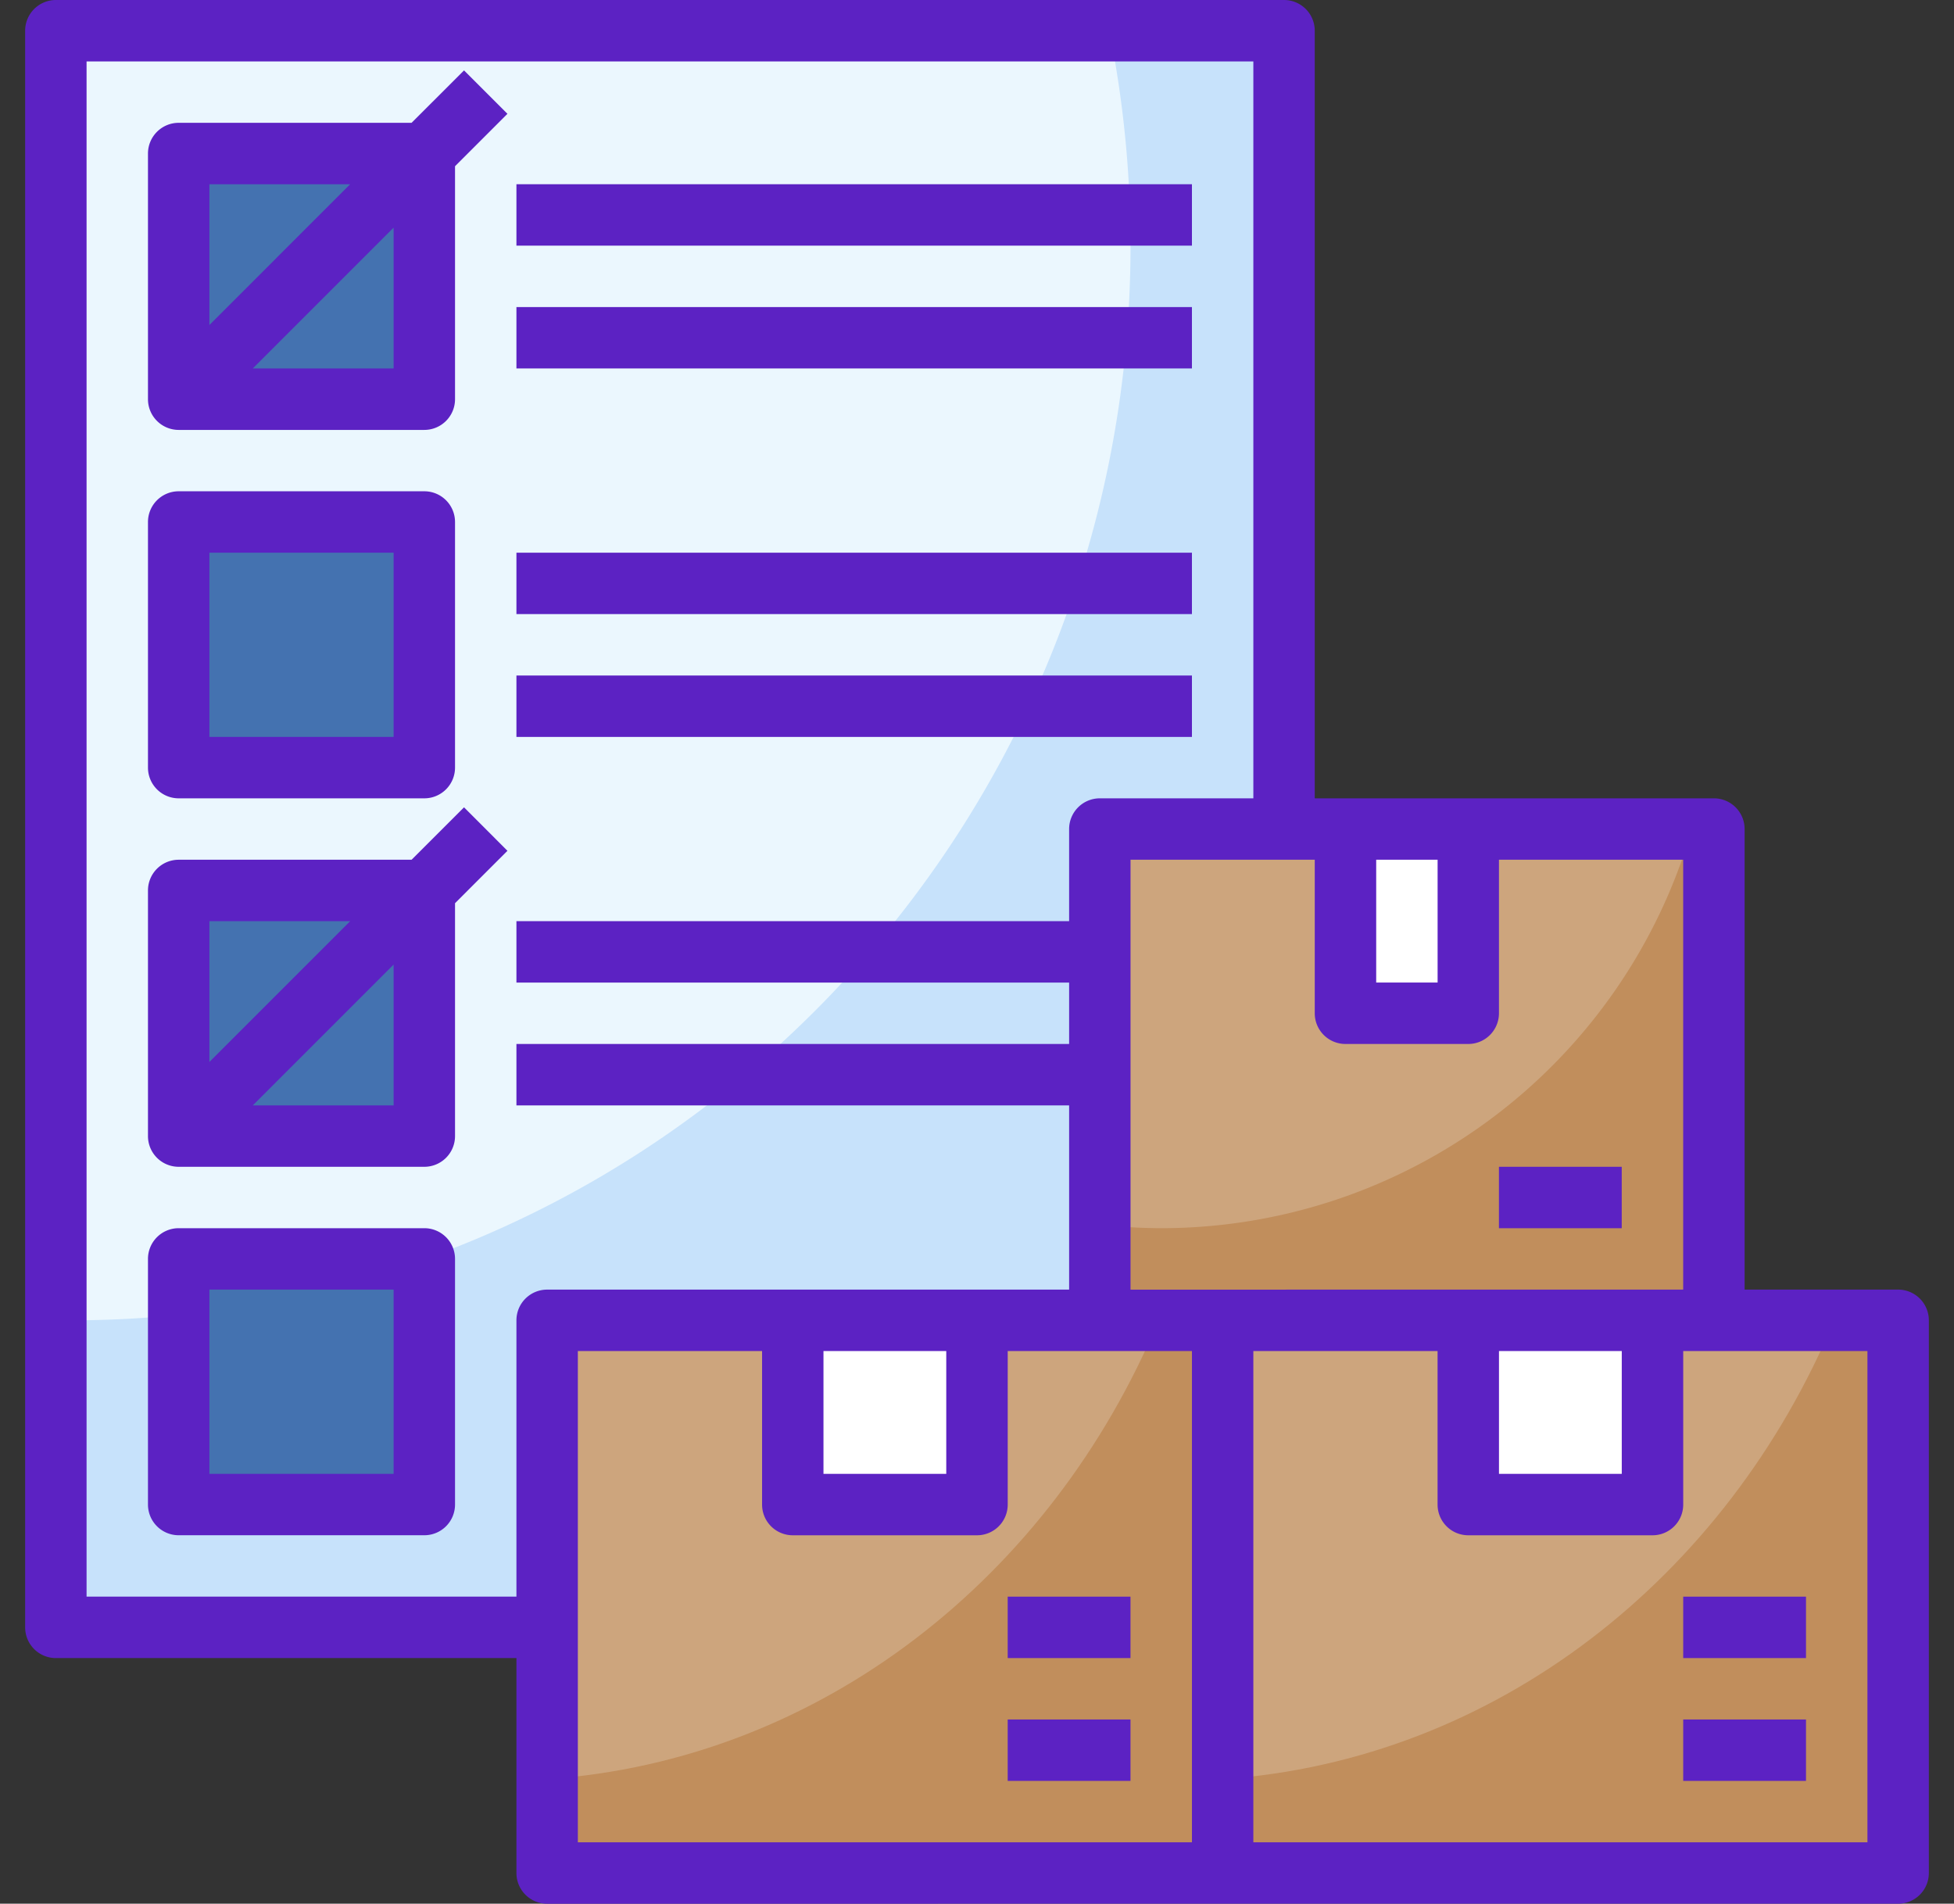 <svg xmlns="http://www.w3.org/2000/svg" xmlns:xlink="http://www.w3.org/1999/xlink" width="205.286" height="200" viewBox="0 0 205.286 200">
  <rect x="0" y="0" width="205.286" height="200" fill="#333333" stroke="none"/>
  <defs>
    <clipPath id="clip-path">
      <rect id="Rectángulo_35618" data-name="Rectángulo 35618" width="205.286" height="200" transform="translate(1141 6330)" fill="#fff" stroke="#707070" stroke-width="1"/>
    </clipPath>
  </defs>
  <g id="Enmascarar_grupo_49" data-name="Enmascarar grupo 49" transform="translate(-1141 -6330)" clip-path="url(#clip-path)">
    <g id="orden_1_" data-name="orden (1)" transform="translate(1143.643 6330)">
      <path id="Trazado_154185" data-name="Trazado 154185" d="M7.323,7.323H136.355V175.065H7.323Z" transform="translate(-4.097 -4.097)" fill="#c7e2fb"/>
      <path id="Trazado_154186" data-name="Trazado 154186" d="M7.323,142.765c.539.01,1.071.042,1.613.042,61.465,0,111.29-50.548,111.29-112.9A115.157,115.157,0,0,0,118,7.323H7.323Z" transform="translate(-4.097 -4.097)" fill="#ebf7fe"/>
      <path id="Trazado_154187" data-name="Trazado 154187" d="M131.806,102.516h64.516v51.613H131.806Z" transform="translate(-18.903 -15.419)" fill="#c18e5c"/>
      <path id="Trazado_154188" data-name="Trazado 154188" d="M131.806,102.516v41.558a59.127,59.127,0,0,0,6.452.377A58.05,58.05,0,0,0,194,102.516Z" transform="translate(-18.903 -15.419)" fill="#cda57d"/>
      <path id="Trazado_154189" data-name="Trazado 154189" d="M146.452,161.1h70.968v58.065H146.452Z" transform="translate(-20.645 -22.387)" fill="#c18e5c"/>
      <path id="Trazado_154190" data-name="Trazado 154190" d="M146.452,209.3c28.652-1.961,52.968-21.187,64.239-48.2H146.452Z" transform="translate(-20.645 -22.387)" fill="#cda57d"/>
      <g id="Grupo_80909" data-name="Grupo 80909" transform="translate(16.129 16.129)">
        <path id="Trazado_154191" data-name="Trazado 154191" d="M21.968,21.968H47.774V47.774H21.968Z" transform="translate(-21.968 -21.968)" fill="#4472b0"/>
        <path id="Trazado_154192" data-name="Trazado 154192" d="M21.968,65.9H47.774V91.71H21.968Z" transform="translate(-21.968 -27.194)" fill="#4472b0"/>
        <path id="Trazado_154193" data-name="Trazado 154193" d="M21.968,109.839H47.774v25.806H21.968Z" transform="translate(-21.968 -32.419)" fill="#4472b0"/>
        <path id="Trazado_154194" data-name="Trazado 154194" d="M21.968,153.774H47.774v25.806H21.968Z" transform="translate(-21.968 -37.645)" fill="#4472b0"/>
      </g>
      <path id="Trazado_154195" data-name="Trazado 154195" d="M175.742,161.1H195.1v19.355H175.742Z" transform="translate(-24.129 -22.387)" fill="#fff"/>
      <path id="Trazado_154196" data-name="Trazado 154196" d="M65.9,161.1h70.968v58.065H65.9Z" transform="translate(-11.065 -22.387)" fill="#c18e5c"/>
      <path id="Trazado_154197" data-name="Trazado 154197" d="M65.9,209.3c28.652-1.961,52.968-21.187,64.239-48.2H65.9Z" transform="translate(-11.065 -22.387)" fill="#cda57d"/>
      <path id="Trazado_154198" data-name="Trazado 154198" d="M95.194,161.1h19.355v19.355H95.194Z" transform="translate(-14.548 -22.387)" fill="#fff"/>
      <path id="Trazado_154199" data-name="Trazado 154199" d="M161.1,102.516H174v19.355H161.1Z" transform="translate(-22.387 -15.419)" fill="#fff"/>
      <g id="Grupo_80910" data-name="Grupo 80910" transform="translate(0 0)">
        <path id="Trazado_154200" data-name="Trazado 154200" d="M21.532,94.5H47.339a3.227,3.227,0,0,0,3.226-3.226V65.468a3.227,3.227,0,0,0-3.226-3.226H21.532a3.227,3.227,0,0,0-3.226,3.226V91.274A3.227,3.227,0,0,0,21.532,94.5Zm3.226-25.806H44.113V88.048H24.758Z" transform="translate(-5.403 -10.629)" fill="#5c22c3"/>
        <path id="Trazado_154201" data-name="Trazado 154201" d="M47.339,150.113H21.532a3.225,3.225,0,0,0-3.226,3.226v25.806a3.225,3.225,0,0,0,3.226,3.226H47.339a3.225,3.225,0,0,0,3.226-3.226V153.339A3.225,3.225,0,0,0,47.339,150.113Zm-3.226,25.806H24.758V156.565H44.113Z" transform="translate(-5.403 -21.081)" fill="#5c22c3"/>
        <path id="Trazado_154202" data-name="Trazado 154202" d="M62.242,25.629H133.21v6.452H62.242Z" transform="translate(-10.629 -6.274)" fill="#5c22c3"/>
        <path id="Trazado_154203" data-name="Trazado 154203" d="M62.242,40.274H133.21v6.452H62.242Z" transform="translate(-10.629 -8.016)" fill="#5c22c3"/>
        <path id="Trazado_154204" data-name="Trazado 154204" d="M62.242,69.565H133.21v6.452H62.242Z" transform="translate(-10.629 -11.5)" fill="#5c22c3"/>
        <path id="Trazado_154205" data-name="Trazado 154205" d="M62.242,84.21H133.21v6.452H62.242Z" transform="translate(-10.629 -13.242)" fill="#5c22c3"/>
        <path id="Trazado_154206" data-name="Trazado 154206" d="M46,17.563H21.532a3.227,3.227,0,0,0-3.226,3.226V46.6a3.227,3.227,0,0,0,3.226,3.226H47.339A3.227,3.227,0,0,0,50.565,46.6V22.124l5.506-5.506L51.51,12.057Zm-6.452,6.452L24.758,38.808V24.015ZM44.113,43.37H29.319L44.113,28.576Z" transform="translate(-5.403 -4.66)" fill="#5c22c3"/>
        <path id="Trazado_154207" data-name="Trazado 154207" d="M51.51,99.928,46,105.434H21.532a3.227,3.227,0,0,0-3.226,3.226v25.806a3.225,3.225,0,0,0,3.226,3.226H47.339a3.225,3.225,0,0,0,3.226-3.226V110l5.506-5.506ZM39.552,111.886,24.758,126.679V111.886Zm4.561,19.355H29.319l14.794-14.794Z" transform="translate(-5.403 -15.111)" fill="#5c22c3"/>
        <path id="Trazado_154208" data-name="Trazado 154208" d="M200.435,203.661a3.225,3.225,0,0,0,3.226-3.226V142.371a3.225,3.225,0,0,0-3.226-3.226H184.306V90.758a3.227,3.227,0,0,0-3.226-3.226H139.145V6.887a3.227,3.227,0,0,0-3.226-3.226H6.887A3.227,3.227,0,0,0,3.661,6.887V174.629a3.225,3.225,0,0,0,3.226,3.226H55.274v22.581a3.225,3.225,0,0,0,3.226,3.226ZM158.5,145.6h12.9v12.9H158.5Zm-38.71-6.452V93.984h19.355v16.129a3.225,3.225,0,0,0,3.226,3.226h12.9a3.225,3.225,0,0,0,3.226-3.226V93.984h19.355v45.161ZM145.6,93.984h6.452v12.9H145.6ZM55.274,142.371V171.4H10.113V10.113H132.694V87.532H116.565a3.227,3.227,0,0,0-3.226,3.226v9.677H55.274v6.452h58.065v6.452H55.274v6.452h58.065v19.355H58.5A3.225,3.225,0,0,0,55.274,142.371ZM87.532,145.6h12.9v12.9h-12.9Zm-25.806,0H81.081v16.129a3.225,3.225,0,0,0,3.226,3.226h19.355a3.225,3.225,0,0,0,3.226-3.226V145.6h19.355V197.21H61.726ZM197.21,197.21H132.694V145.6h19.355v16.129a3.225,3.225,0,0,0,3.226,3.226h19.355a3.225,3.225,0,0,0,3.226-3.226V145.6H197.21Z" transform="translate(-3.661 -3.661)" fill="#5c22c3"/>
        <path id="Trazado_154209" data-name="Trazado 154209" d="M201.371,208.694h12.9v6.452h-12.9Z" transform="translate(-27.177 -28.048)" fill="#5c22c3"/>
        <path id="Trazado_154210" data-name="Trazado 154210" d="M179.4,142.79h12.9v6.452H179.4Z" transform="translate(-24.565 -20.21)" fill="#5c22c3"/>
        <path id="Trazado_154211" data-name="Trazado 154211" d="M201.371,194.048h12.9V200.5h-12.9Z" transform="translate(-27.177 -26.306)" fill="#5c22c3"/>
        <path id="Trazado_154212" data-name="Trazado 154212" d="M120.823,208.694h12.9v6.452h-12.9Z" transform="translate(-17.597 -28.048)" fill="#5c22c3"/>
        <path id="Trazado_154213" data-name="Trazado 154213" d="M120.823,194.048h12.9V200.5h-12.9Z" transform="translate(-17.597 -26.306)" fill="#5c22c3"/>
      </g>
    </g>
  </g>
</svg>
